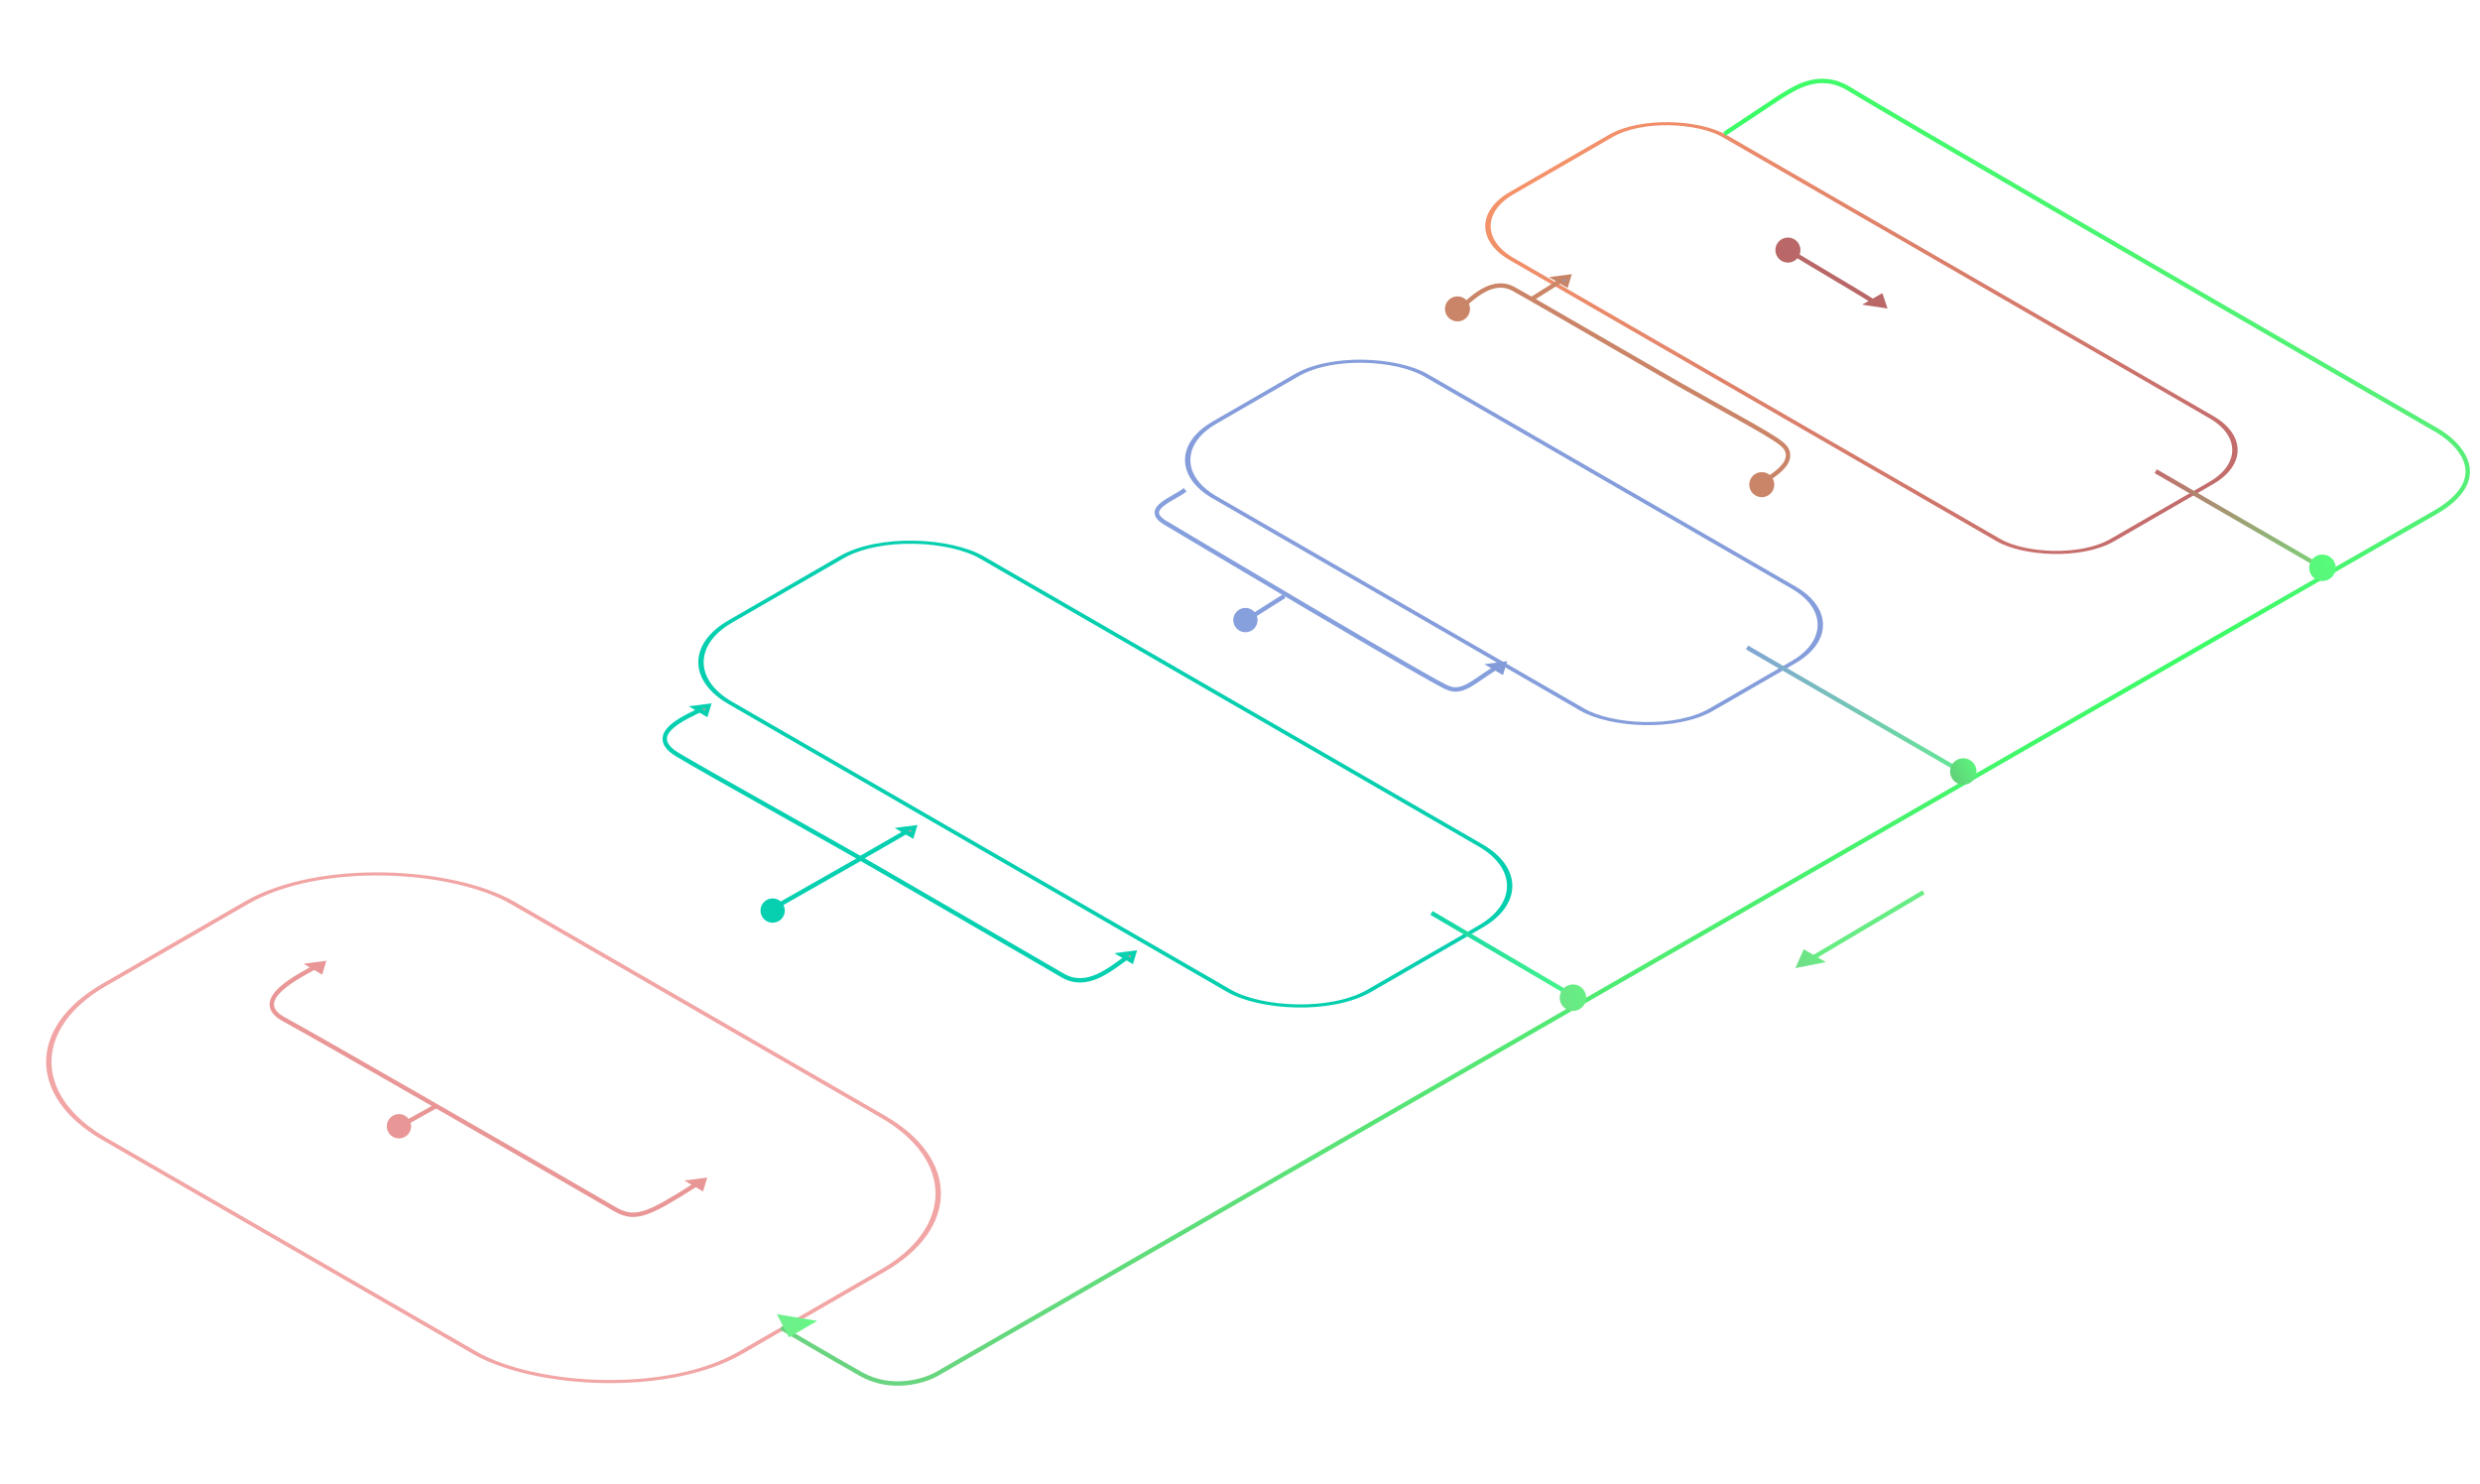 <svg width="1130" height="676" viewBox="0 0 1130 676" fill="none" xmlns="http://www.w3.org/2000/svg">
<g filter="url(#filter0_d_215_88)">
<rect width="113.214" height="263.469" rx="35" transform="matrix(0.866 -0.5 0.866 0.5 522.188 190.583)" fill="white"/>
<rect x="1.732" width="111.214" height="261.469" rx="34" transform="matrix(0.866 -0.5 0.866 0.5 522.42 191.449)" stroke="#859EDB" stroke-width="2"/>
</g>
<g filter="url(#filter1_d_215_88)">
<rect width="216.946" height="337.031" rx="71" transform="matrix(0.866 -0.5 0.866 0.5 -15 464.84)" fill="white"/>
<rect x="1.732" width="214.946" height="335.031" rx="70" transform="matrix(0.866 -0.5 0.866 0.5 -14.768 465.706)" stroke="#F2A5A5" stroke-width="2"/>
</g>
<g filter="url(#filter2_d_215_88)">
<rect width="114.042" height="318.124" rx="31" transform="matrix(0.866 -0.5 0.866 0.5 661.035 84.018)" fill="white"/>
<rect x="1.732" width="112.042" height="316.124" rx="30" transform="matrix(0.866 -0.5 0.866 0.5 661.267 84.884)" stroke="url(#paint0_linear_215_88)" stroke-width="2"/>
</g>
<g filter="url(#filter3_d_215_88)">
<rect width="134.447" height="338.382" rx="38" transform="matrix(0.866 -0.5 0.866 0.5 298.902 282.731)" fill="white"/>
<rect x="1.732" width="132.447" height="336.382" rx="37" transform="matrix(0.866 -0.5 0.866 0.5 299.134 283.597)" stroke="#05CFAF" stroke-width="2"/>
</g>
<path d="M567.775 282.594L585.209 271.581" stroke="#869FDD" stroke-width="2"/>
<path d="M320.845 322.166C322.5 323.407 290.095 332.621 308.626 343.84C320.831 351.23 377.307 382.501 402.925 397.364L484.41 444.6C495.247 450.722 505.356 442.036 513.695 436.08" stroke="#06D0B0" stroke-width="2"/>
<path d="M391.986 391.076L412.254 379.412" stroke="#06D0B0" stroke-width="2"/>
<path d="M515.629 437.817L510.773 434.96L516.73 434.177L515.629 437.817Z" fill="#E99696" stroke="#06D0B0" stroke-width="2"/>
<path d="M415.541 380.737L410.686 377.88L416.642 377.097L415.541 380.737Z" fill="#E99696" stroke="#06D0B0" stroke-width="2"/>
<path d="M321.73 325.31L316.875 322.453L322.831 321.67L321.73 325.31Z" fill="#E99696" stroke="#06D0B0" stroke-width="2"/>
<path d="M143.174 440.795C137.573 444.187 112.896 455.596 129.499 464.537C142.942 471.776 231.059 522.445 275.676 548.339C284.47 553.442 287.944 556.856 302.976 548.339C312.903 542.713 318.445 538.687 319.686 537.998" stroke="#E99696" stroke-width="2"/>
<path d="M146.207 442.616L141.352 439.759L147.308 438.976L146.207 442.616Z" fill="#E99696" stroke="#E99696" stroke-width="2"/>
<path d="M319.742 541.391L314.887 538.534L320.843 537.751L319.742 541.391Z" fill="#E99696" stroke="#E99696" stroke-width="2"/>
<path d="M539.984 223.144C535.128 227.363 519.713 231.763 531.36 238.448C533.38 239.607 658.307 314.225 660.127 313.563C665.917 315.962 671.601 310.75 677.557 306.862C683.716 302.842 682.604 303.691 683.183 303.139" stroke="#869FDD" stroke-width="2"/>
<path d="M684.232 306.117L679.377 303.261L685.333 302.478L684.232 306.117Z" fill="#869FDD" stroke="#839BD8" stroke-width="2"/>
<path d="M667.16 138.928C671.793 134.902 680.603 126.734 689.472 131.565C698.34 136.396 759.177 171.829 765.249 175.244C804.047 197.069 812.548 201.145 814.222 205.109C818.135 214.374 797.536 220.91 800.762 222.895" stroke="#CA8568" stroke-width="2"/>
<path d="M698.266 136.032L711.171 127.925" stroke="#CB8668" stroke-width="2"/>
<path d="M713.685 129.745L708.83 126.889L714.786 126.105L713.685 129.745Z" fill="#8199D5" stroke="#C78568" stroke-width="2"/>
<path d="M814.573 113.733C819.524 117.153 845.447 132.134 852.959 136.996" stroke="#B96767" stroke-width="2"/>
<path d="M851.471 138.262L857.125 135.04L858.585 139.342L851.471 138.262Z" fill="#B96767" stroke="#B96767" stroke-width="2"/>
<path d="M198.822 503.916L181.367 513.595" stroke="#E99696" stroke-width="2"/>
<path d="M393.393 390.498L352.965 413.496" stroke="#06D0B0" stroke-width="2"/>
<circle cx="181.781" cy="513.179" r="5.543" fill="#E99696"/>
<circle cx="352.052" cy="414.902" r="5.543" fill="#06D0B0"/>
<circle cx="567.472" cy="282.541" r="5.543" fill="#869FDD"/>
<g filter="url(#filter4_d_215_88)">
<path d="M785.704 57.03L810.77 40.402C816.864 36.762 828.606 27.861 842.702 36.597C856.799 45.333 999.827 128.393 1076.49 172.541L1108.67 191.071C1120.55 197.386 1137.19 214.019 1108.67 230.035C1080.14 246.051 660.871 487.232 426.757 622.131C421.021 625.357 406.108 629.874 392.343 622.131C378.577 614.388 356.743 601.477 355.943 601.036" stroke="url(#paint1_linear_215_88)" stroke-width="2"/>
</g>
<path d="M718.199 454.693L652.242 415.978" stroke="url(#paint2_linear_215_88)" stroke-width="2"/>
<path d="M896.06 352.94L796.02 295.032" stroke="url(#paint3_linear_215_88)" stroke-width="2"/>
<path d="M1058.29 258.799L982.236 214.706" stroke="url(#paint4_linear_215_88)" stroke-width="2"/>
<circle cx="716.709" cy="454.61" r="6.039" fill="url(#paint5_linear_215_88)"/>
<circle cx="894.57" cy="351.534" r="6.039" fill="url(#paint6_linear_215_88)"/>
<circle cx="1058.2" cy="258.717" r="6.039" fill="url(#paint7_linear_215_88)"/>
<path d="M372.322 601.863L359.5 609.391L353.957 598.802L372.322 601.863Z" fill="url(#paint8_linear_215_88)"/>
<circle cx="664.097" cy="140.748" r="5.708" fill="#CA8568"/>
<circle cx="802.745" cy="220.827" r="5.708" fill="#CA8568"/>
<circle cx="814.657" cy="113.945" r="5.708" fill="#B96767"/>
<path d="M876.453 406.547L822.516 438.479" stroke="#67EC84" stroke-width="2"/>
<path d="M831.947 438.388L821.851 432.522L818.049 441.126L831.947 438.388Z" fill="url(#paint9_linear_215_88)"/>
<defs>
<filter id="filter0_d_215_88" x="484.943" y="108.23" width="400.713" height="277.828" filterUnits="userSpaceOnUse" color-interpolation-filters="sRGB">
<feFlood flood-opacity="0" result="BackgroundImageFix"/>
<feColorMatrix in="SourceAlpha" type="matrix" values="0 0 0 0 0 0 0 0 0 0 0 0 0 0 0 0 0 0 127 0" result="hardAlpha"/>
<feOffset dy="19"/>
<feGaussianBlur stdDeviation="27.5"/>
<feComposite in2="hardAlpha" operator="out"/>
<feColorMatrix type="matrix" values="0 0 0 0 0.522 0 0 0 0 0.62 0 0 0 0 0.859 0 0 0 0.25 0"/>
<feBlend mode="normal" in2="BackgroundImageFix" result="effect1_dropShadow_215_88"/>
<feBlend mode="normal" in="SourceGraphic" in2="effect1_dropShadow_215_88" result="shape"/>
</filter>
<filter id="filter1_d_215_88" x="-33.98" y="341.168" width="517.73" height="345.382" filterUnits="userSpaceOnUse" color-interpolation-filters="sRGB">
<feFlood flood-opacity="0" result="BackgroundImageFix"/>
<feColorMatrix in="SourceAlpha" type="matrix" values="0 0 0 0 0 0 0 0 0 0 0 0 0 0 0 0 0 0 127 0" result="hardAlpha"/>
<feOffset dy="19"/>
<feGaussianBlur stdDeviation="27.5"/>
<feComposite in2="hardAlpha" operator="out"/>
<feColorMatrix type="matrix" values="0 0 0 0 0.949 0 0 0 0 0.647 0 0 0 0 0.647 0 0 0 0.25 0"/>
<feBlend mode="normal" in2="BackgroundImageFix" result="effect1_dropShadow_215_88"/>
<feBlend mode="normal" in="SourceGraphic" in2="effect1_dropShadow_215_88" result="shape"/>
</filter>
<filter id="filter2_d_215_88" x="621.762" y="0.079" width="452.82" height="307.911" filterUnits="userSpaceOnUse" color-interpolation-filters="sRGB">
<feFlood flood-opacity="0" result="BackgroundImageFix"/>
<feColorMatrix in="SourceAlpha" type="matrix" values="0 0 0 0 0 0 0 0 0 0 0 0 0 0 0 0 0 0 127 0" result="hardAlpha"/>
<feOffset dy="19"/>
<feGaussianBlur stdDeviation="27.5"/>
<feComposite in2="hardAlpha" operator="out"/>
<feColorMatrix type="matrix" values="0 0 0 0 0.776 0 0 0 0 0.431 0 0 0 0 0.424 0 0 0 0.25 0"/>
<feBlend mode="normal" in2="BackgroundImageFix" result="effect1_dropShadow_215_88"/>
<feBlend mode="normal" in="SourceGraphic" in2="effect1_dropShadow_215_88" result="shape"/>
</filter>
<filter id="filter3_d_215_88" x="263.18" y="190.642" width="480.936" height="324.141" filterUnits="userSpaceOnUse" color-interpolation-filters="sRGB">
<feFlood flood-opacity="0" result="BackgroundImageFix"/>
<feColorMatrix in="SourceAlpha" type="matrix" values="0 0 0 0 0 0 0 0 0 0 0 0 0 0 0 0 0 0 127 0" result="hardAlpha"/>
<feOffset dy="19"/>
<feGaussianBlur stdDeviation="27.5"/>
<feComposite in2="hardAlpha" operator="out"/>
<feColorMatrix type="matrix" values="0 0 0 0 0.02 0 0 0 0 0.812 0 0 0 0 0.686 0 0 0 0.25 0"/>
<feBlend mode="normal" in2="BackgroundImageFix" result="effect1_dropShadow_215_88"/>
<feBlend mode="normal" in="SourceGraphic" in2="effect1_dropShadow_215_88" result="shape"/>
</filter>
<filter id="filter4_d_215_88" x="351.461" y="31.875" width="777.955" height="603.532" filterUnits="userSpaceOnUse" color-interpolation-filters="sRGB">
<feFlood flood-opacity="0" result="BackgroundImageFix"/>
<feColorMatrix in="SourceAlpha" type="matrix" values="0 0 0 0 0 0 0 0 0 0 0 0 0 0 0 0 0 0 127 0" result="hardAlpha"/>
<feOffset dy="4"/>
<feGaussianBlur stdDeviation="2"/>
<feComposite in2="hardAlpha" operator="out"/>
<feColorMatrix type="matrix" values="0 0 0 0 0 0 0 0 0 0 0 0 0 0 0 0 0 0 0.25 0"/>
<feBlend mode="normal" in2="BackgroundImageFix" result="effect1_dropShadow_215_88"/>
<feBlend mode="normal" in="SourceGraphic" in2="effect1_dropShadow_215_88" result="shape"/>
</filter>
<linearGradient id="paint0_linear_215_88" x1="2.756" y1="-12.601" x2="92.845" y2="308.778" gradientUnits="userSpaceOnUse">
<stop stop-color="#F79469"/>
<stop offset="1" stop-color="#C36C6C"/>
</linearGradient>
<linearGradient id="paint1_linear_215_88" x1="1124.47" y1="-1.375" x2="276.609" y2="641.157" gradientUnits="userSpaceOnUse">
<stop stop-color="#6EE288"/>
<stop offset="0.257" stop-color="#3BFD66"/>
<stop offset="1" stop-color="#70CE84"/>
</linearGradient>
<linearGradient id="paint2_linear_215_88" x1="736.126" y1="460.07" x2="643.06" y2="408.78" gradientUnits="userSpaceOnUse">
<stop stop-color="#5BFF7F"/>
<stop offset="1" stop-color="#05CFAF"/>
</linearGradient>
<linearGradient id="paint3_linear_215_88" x1="928.381" y1="371.885" x2="784.686" y2="290.73" gradientUnits="userSpaceOnUse">
<stop stop-color="#5BFF7F"/>
<stop offset="1" stop-color="#859EDB"/>
</linearGradient>
<linearGradient id="paint4_linear_215_88" x1="1092.84" y1="277.33" x2="964.119" y2="208.088" gradientUnits="userSpaceOnUse">
<stop stop-color="#5BFF7F"/>
<stop offset="0.88" stop-color="#C36C6C"/>
<stop offset="1" stop-color="#C36C6C"/>
</linearGradient>
<linearGradient id="paint5_linear_215_88" x1="699.667" y1="458.747" x2="738.714" y2="446.338" gradientUnits="userSpaceOnUse">
<stop stop-color="#72DC89"/>
<stop offset="1" stop-color="#5BFF7F"/>
</linearGradient>
<linearGradient id="paint6_linear_215_88" x1="903.836" y1="347.398" x2="886.794" y2="356.332" gradientUnits="userSpaceOnUse">
<stop stop-color="#5BFF7F"/>
<stop offset="1" stop-color="#61C777"/>
</linearGradient>
<linearGradient id="paint7_linear_215_88" x1="1069.45" y1="253.836" x2="1048.69" y2="264.756" gradientUnits="userSpaceOnUse">
<stop stop-color="#5BFF7F"/>
<stop offset="0.062" stop-color="#53FF79"/>
<stop offset="1" stop-color="#5DF27E"/>
</linearGradient>
<linearGradient id="paint8_linear_215_88" x1="382.663" y1="596.568" x2="340.969" y2="606.413" gradientUnits="userSpaceOnUse">
<stop stop-color="#5BFF7F"/>
<stop offset="1" stop-color="#7CE693"/>
</linearGradient>
<linearGradient id="paint9_linear_215_88" x1="828.669" y1="432.522" x2="817.376" y2="441.189" gradientUnits="userSpaceOnUse">
<stop stop-color="#67EC84"/>
<stop offset="1" stop-color="#73DB8A"/>
</linearGradient>
</defs>
</svg>
